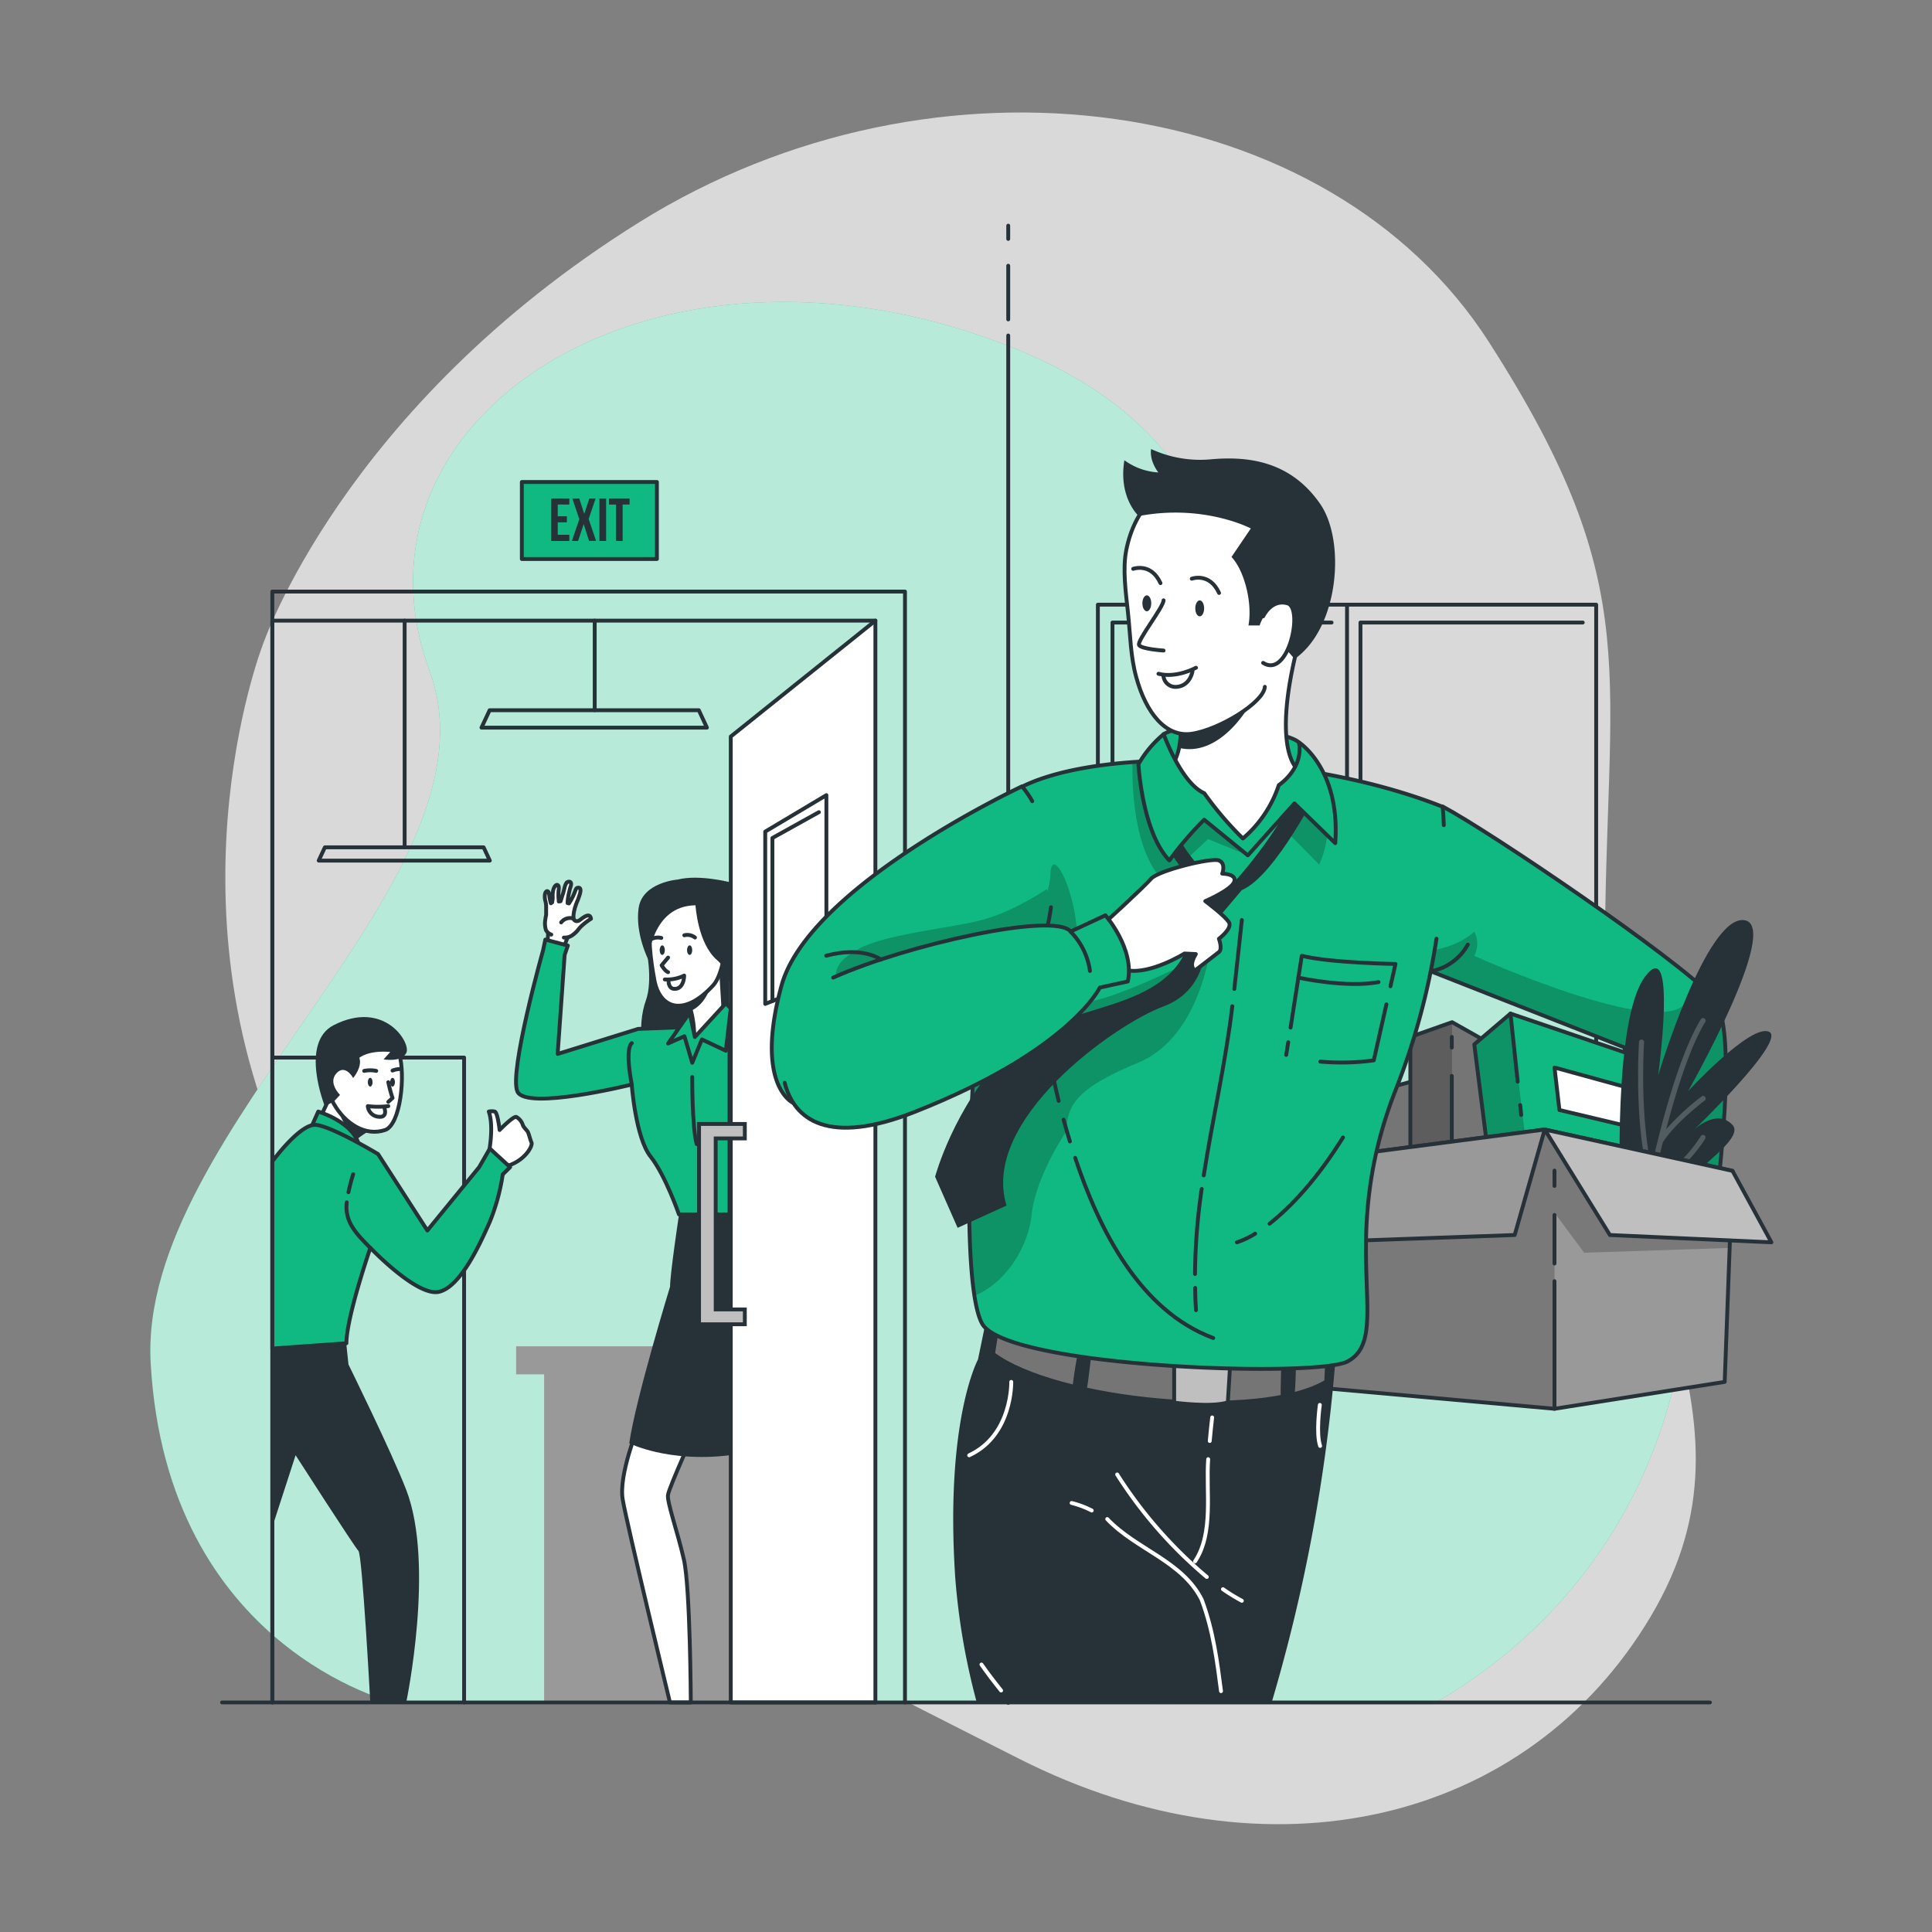 <svg xmlns="http://www.w3.org/2000/svg" xmlns:xlink="http://www.w3.org/1999/xlink" viewBox="0 0 500 500"><rect x="0" y="0" width="500" height="500" fill="#808080" stroke="none"/><defs><clipPath id="freepik--clip-path--inject-15"><path d="M373.36,208.72c12.39,6.59,60.49,39.21,70,49.4s-4.58,89.95-4.58,89.95H414.91l5.59-76.95-54.15-21.3Z" style="fill:#10B981;stroke:#263238;stroke-linecap:round;stroke-linejoin:round"></path></clipPath><clipPath id="freepik--clip-path-2--inject-15"><polygon points="365 316.62 365 268.35 375.8 264.54 403.82 280.36 405.59 324.21 365 316.62" style="fill:#757575;stroke:#263238;stroke-linecap:round;stroke-linejoin:round"></polygon></clipPath><clipPath id="freepik--clip-path-3--inject-15"><polygon points="386.86 312.32 381.54 270.29 390.91 262.31 424.83 273.84 429.64 316.62 386.86 312.32" style="fill:#10B981;stroke:#263238;stroke-linecap:round;stroke-linejoin:round"></polygon></clipPath><clipPath id="freepik--clip-path-4--inject-15"><polygon points="345.38 299.41 399.77 292.32 448.37 303.02 446.35 357.63 402.3 364.59 341.57 359.15 345.38 299.41" style="fill:#999;stroke:#263238;stroke-linecap:round;stroke-linejoin:round"></polygon></clipPath><clipPath id="freepik--clip-path-5--inject-15"><path d="M371.76,242.94a180.81,180.81,0,0,1-10.51,39c-15.81,40.07-.35,64-12.54,70.42-8.11,4.26-88.17,1.56-94.52-9.77-8.53-15.22.71-134.3,10.32-139,21.53-10.64,74.06-8.63,108.85,5.21,0,0,.18,1.68.29,4.75" style="fill:#10B981;stroke:#263238;stroke-linecap:round;stroke-linejoin:round"></path></clipPath><clipPath id="freepik--clip-path-6--inject-15"><path d="M272,234.79a59.79,59.79,0,0,1-2.55,10.81l-64.2,39.82s-10.06-4.5-3-30.33,62.24-51.58,62.24-51.58a24.3,24.3,0,0,1,2.65,3.83" style="fill:#10B981;stroke:#263238;stroke-linecap:round;stroke-linejoin:round"></path></clipPath></defs><g id="freepik--background-simple--inject-15"><path d="M67.93,167.09s-27.88,72,11.3,144.5S199.11,422.39,263.7,455.14s131.66,16.8,163.53-36.84-11.84-91.93-11.9-168.42,11.45-96.74-30-161.36-143.06-78.93-219.9-31S67.93,167.09,67.93,167.09Z" style="fill:#fff;opacity:0.7"></path><path d="M102,440.62s-58.8-14-63-87.77c-3.48-60.71,91.93-125.54,72.2-179.15C87,107.91,168.82,54.26,259.86,89.1S297.59,203.17,355,211.84C445.6,225.53,475.4,381,370.65,441.15Z" style="fill:#10B981"></path><path d="M102,440.62s-58.8-14-63-87.77c-3.48-60.71,91.93-125.54,72.2-179.15C87,107.91,168.82,54.26,259.86,89.1S297.59,203.17,355,211.84C445.6,225.53,475.4,381,370.65,441.15Z" style="fill:#fff;opacity:0.7"></path></g><g id="freepik--Door--inject-15"><polyline points="70.48 273.7 120.11 273.7 120.11 440.59" style="fill:none;stroke:#263238;stroke-linecap:round;stroke-linejoin:round"></polyline><polygon points="189.12 348.42 133.57 348.42 133.57 355.68 140.82 355.68 140.82 440.69 189.12 440.69 189.12 348.42" style="fill:#999"></polygon><path d="M126.5,298.41s1.4-6.73,0-10.74a3.58,3.58,0,0,1,1.53,0c.76.18,1.27,4.77,1.27,4.77s3.57-3.68,4.33-3.37a3.62,3.62,0,0,1,1.65,2c.13.56,1,1.37,1.28,1.79s.63,2,1,2.84-1.78,5-7,6.24Z" style="fill:#fff;stroke:#263238;stroke-linecap:round;stroke-linejoin:round"></path><path d="M97.84,291.11a5.33,5.33,0,0,0-2.46,1.05c-.85.52-1.81,1.17-2.75,1.84-2.17,1.55-4.17,3.14-4.17,3.14l-6-7,2.93-6.25S99.28,291.41,97.84,291.11Z" style="fill:#fff;stroke:#263238;stroke-linecap:round;stroke-linejoin:round"></path><path d="M95.38,292.16c-.85.52-1.81,1.17-2.75,1.84a10.5,10.5,0,0,1-5.18-7.74S92.28,289.52,95.38,292.16Z" style="fill:#263238"></path><path d="M80.78,291.21l1.58-3.54s8.49,2.5,10.35,8.09l-7.43,2.65Z" style="fill:#10B981;stroke:#263238;stroke-linecap:round;stroke-linejoin:round"></path><path d="M87,267.54c3.47-4.82,14.62-.44,16.31,5.17s.32,18.38-3.64,19.73C89.51,295.9,78.61,279.14,87,267.54Z" style="fill:#fff;stroke:#263238;stroke-linecap:round;stroke-linejoin:round"></path><path d="M93,273.76s2.21-2,8-1.52l-1.72,1.93s4.79.84,5.91-1.77-5.72-13.71-18.76-7.13c-9,4.52-2.37,21-2.37,21l2.33-1.18L88,283.36s-3.21-3.11-.91-5.61S91.4,279,91.4,279,93.83,276.13,93,273.76Z" style="fill:#263238"></path><path d="M94.25,277.15a7.47,7.47,0,0,1,3.12,0" style="fill:none;stroke:#263238;stroke-linecap:round;stroke-linejoin:round"></path><path d="M101.59,277.06a5,5,0,0,1,1.72-.38" style="fill:none;stroke:#263238;stroke-linecap:round;stroke-linejoin:round"></path><path d="M96.42,280.07c0,.63-.27,1.13-.61,1.13s-.62-.5-.62-1.13.28-1.13.62-1.13S96.42,279.45,96.42,280.07Z" style="fill:#263238"></path><path d="M102.21,280.07c0,.63-.28,1.13-.62,1.13s-.62-.5-.62-1.13.28-1.13.62-1.13S102.21,279.45,102.21,280.07Z" style="fill:#263238"></path><path d="M100.49,280.07a34.9,34.9,0,0,0,1.1,4.09l-1.1,1" style="fill:#fff;stroke:#263238;stroke-linecap:round;stroke-linejoin:round"></path><path d="M100.49,286.26a21.32,21.32,0,0,1-5.3,0A3,3,0,0,0,97.84,289c2.55.38,1.69-2.1,1.69-2.1" style="fill:#fff;stroke:#263238;stroke-linecap:round;stroke-linejoin:round"></path><path d="M70.48,300.58s7.12-9.76,11.22-9.46,16.14,7.55,16.14,7.55l12.76,19.78L124,302.06l2.77-4.82,5.25,4.82-1.91,1.88a53.54,53.54,0,0,1-3.34,12.24c-2.39,5.39-7.45,16.75-13.12,18.13s-17.8-11.37-17.8-11.37-6.2,17.95-6.2,24.7L70.48,349Z" style="fill:#10B981;stroke:#263238;stroke-linecap:round;stroke-linejoin:round"></path><path d="M90.18,308.54a47,47,0,0,1,1.23-4.66" style="fill:none;stroke:#263238;stroke-linecap:round;stroke-linejoin:round"></path><path d="M95.81,322.94c-3.4-3.47-6.71-6.65-6.07-11.78" style="fill:none;stroke:#263238;stroke-linecap:round;stroke-linejoin:round"></path><path d="M89.61,347.64l.57,5.48s11.19,22.7,14.95,32.45c7.48,19.36,0,55,0,55h-9.3s-2.06-38.19-3.07-39.21S76.5,376.61,76.5,376.61l-6,18.5V349Z" style="fill:#263238"></path><path d="M165.15,369.28s-5.08,12.38-4,18.77,12.23,52.54,12.23,52.54h5.4s-.13-29.76-1.79-37-4.35-14.72-4.12-16.66,7.4-17.66,7.4-17.66Z" style="fill:#fff;stroke:#263238;stroke-linecap:round;stroke-linejoin:round"></path><path d="M147,242.56s-1.72,1.69-2.75,16.51l-5.57-1.88s3.38-11.83,3.2-16.82" style="fill:#fff;stroke:#263238;stroke-linecap:round;stroke-linejoin:round"></path><path d="M145.93,242.64a3.4,3.4,0,0,0,2.47-.82,6.18,6.18,0,0,0,1.19-1.16,8.11,8.11,0,0,1,1-1.1c.25-.23.5-.44.75-.64a16.27,16.27,0,0,1,1.6-1.13s-.05-1.06-1-.82a2.77,2.77,0,0,0-.75.34c-.4.24-.79.55-1.11.78a1.38,1.38,0,0,1-.62.29,1.17,1.17,0,0,1-.27,0h0l-.1,0a1.16,1.16,0,0,1-.49-.3.78.78,0,0,1-.15-.22l0-.06a1.21,1.21,0,0,1,0-.18,3.41,3.41,0,0,1,0-1h0a9.37,9.37,0,0,1,.3-1.49h0c0-.18.1-.37.16-.54a11.44,11.44,0,0,1,.47-1.3c.13-.3.27-.63.39-1s.22-.64.31-.94c.24-.88.25-1.6-.35-1.61s-.67.31-.95,1.06c-.11.26-.23.57-.39.94a13.84,13.84,0,0,1-1,1.84h0l-.15.23-.35-.09c0,.05,0-.08,0-.35h0a16.55,16.55,0,0,1,.32-2.11c.07-.32.15-.65.23-1s.17-.6.26-.89c.46-1.46-.68-1.31-1.06-.94a3.84,3.84,0,0,0-.57,1.49c-.09.32-.18.67-.27,1,0,.16-.09.32-.14.46-.19.61-.39,1.25-.52,1.69l-.06.17-.47.06,0-.23h0a10.78,10.78,0,0,1-.08-2c0-.45.07-.8.09-1.08,0-.52,0-.78-.33-.95s-.74.28-1,.92a5.26,5.26,0,0,0-.26,1.57h0a2.3,2.3,0,0,0,0,.28,6.09,6.09,0,0,1-.09,1.45,2.5,2.5,0,0,0-.05.29l-.32.22a3.45,3.45,0,0,1-.11-.4h0a10.38,10.38,0,0,1-.26-1.28h0a9.36,9.36,0,0,0-.16-1c-.07-.26-.18-.41-.41-.46s-.54.34-.61.88a4,4,0,0,0,0,1,2.62,2.62,0,0,0,.14.72,6.3,6.3,0,0,1,.18,1.36c0,.19,0,.38,0,.56,0,.68,0,1.31,0,1.53v.08c-.1.49-.17.91-.22,1.28a5.81,5.81,0,0,0,.17,2.65,2.39,2.39,0,0,0,1.38,1.18" style="fill:#fff;stroke:#263238;stroke-linecap:round;stroke-linejoin:round"></path><path d="M148.39,237.72a2.88,2.88,0,0,0-3.16,1" style="fill:none;stroke:#263238;stroke-linecap:round;stroke-linejoin:round"></path><path d="M167.12,244.71s2,8.88,0,14.3-2.92,19.69,9,23.54,12.72,2.09,12.72,2.09l-.27-39.07-15.13-9.11Z" style="fill:#263238"></path><path d="M177,265.82l-11.87.46-20.81,6.48,1.81-25.63.83-2.42-5.83-1.54-.57,2.73s-8.88,31.58-6.66,36.58,29.59-1.8,29.59-1.8,1,13.75,4.86,18.61,7.36,15,7.36,15H188.8V263.44Z" style="fill:#10B981;stroke:#263238;stroke-linecap:round;stroke-linejoin:round"></path><path d="M187.44,264.57s-7.85,6.68-7.79,4.45a26.38,26.38,0,0,0-.83-7.43,23.78,23.78,0,0,0-1.28-3.81c-.26-.56-.41-.86-.41-.86l9.06-12.81Z" style="fill:#fff;stroke:#263238;stroke-linecap:round;stroke-linejoin:round"></path><polygon points="187.85 259.65 179.83 268.38 178.48 262.08 172.9 270.05 177.13 268.18 179.15 275.05 181.65 269.01 187.85 271.93 189.12 260.96 187.85 259.65" style="fill:#10B981;stroke:#263238;stroke-linecap:round;stroke-linejoin:round"></polygon><path d="M175.73,314.3s-2.31,15.32-2.32,18.7c0,0-8.89,28.92-10.56,40.52,0,0,10.05,5.06,26,3.09V314.3Z" style="fill:#263238"></path><path d="M163.51,280.68s-1.89-9.06,0-10.71" style="fill:none;stroke:#263238;stroke-linecap:round;stroke-linejoin:round"></path><path d="M179.15,278.74s-.06,12.89,1.15,17.35" style="fill:none;stroke:#263238;stroke-linecap:round;stroke-linejoin:round"></path><path d="M184.43,253.46s-1.07,6.16-5.61,8.13a23.78,23.78,0,0,0-1.28-3.81C180.56,255.61,184.43,253.46,184.43,253.46Z" style="fill:#263238"></path><path d="M179.62,229.16c-13.64-.68-12.23,13.76-10.28,24.43,1.38,7.5,7.68,9.7,15.28,1.36C188.41,250.8,191,229.73,179.62,229.16Z" style="fill:#fff;stroke:#263238;stroke-linecap:round;stroke-linejoin:round"></path><path d="M180,234.29s.54,9.86,5.55,14.16,3.21,12.64,3.21,12.64l.32-32.73s-8.11-2.13-13.66-.74c0,0-9.17.69-10.14,7.36s2.55,13.47,2.55,13.47S168.51,234.42,180,234.29Z" style="fill:#263238"></path><path d="M179.15,245.9c0,.68-.3,1.23-.67,1.23s-.68-.55-.68-1.23.3-1.24.68-1.24S179.15,245.21,179.15,245.9Z" style="fill:#263238"></path><path d="M172.06,245.9c0,.68-.3,1.23-.67,1.23s-.67-.55-.67-1.23.3-1.24.67-1.24S172.06,245.21,172.06,245.9Z" style="fill:#263238"></path><path d="M177.1,242.05a3.25,3.25,0,0,1,2.76.58" style="fill:none;stroke:#263238;stroke-linecap:round;stroke-linejoin:round"></path><path d="M171.14,242.74a3.86,3.86,0,0,0-3.45.87" style="fill:none;stroke:#263238;stroke-linecap:round;stroke-linejoin:round"></path><path d="M172.9,247.82l-1.67,2s.83,1.46,1.67,1.78" style="fill:none;stroke:#263238;stroke-linecap:round;stroke-linejoin:round"></path><path d="M172.06,253.48a10.07,10.07,0,0,0,5-1s0,3.45-2.48,3.44c-1.44,0-1.54-1.67-1.54-1.67" style="fill:none;stroke:#263238;stroke-linecap:round;stroke-linejoin:round"></path><line x1="153.91" y1="160.62" x2="153.91" y2="183.8" style="fill:none;stroke:#263238;stroke-linecap:round;stroke-linejoin:round"></line><polygon points="182.95 188.31 124.61 188.31 126.72 183.8 180.85 183.8 182.95 188.31" style="fill:none;stroke:#263238;stroke-linecap:round;stroke-linejoin:round"></polygon><line x1="104.72" y1="160.62" x2="104.72" y2="219.29" style="fill:none;stroke:#263238;stroke-linecap:round;stroke-linejoin:round"></line><polygon points="126.76 222.72 82.48 222.72 84.08 219.29 125.16 219.29 126.76 222.72" style="fill:none;stroke:#263238;stroke-linecap:round;stroke-linejoin:round"></polygon><polyline points="234.21 440.59 234.21 153.1 70.48 153.1 70.48 440.59" style="fill:none;stroke:#263238;stroke-linecap:round;stroke-linejoin:round"></polyline><polyline points="226.55 160.62 189.12 190.62 189.12 440.59 226.55 440.59" style="fill:#fff;stroke:#263238;stroke-linecap:round;stroke-linejoin:round"></polyline><polygon points="192.76 342.72 180.91 342.72 180.91 290.88 192.76 290.88 192.76 294.62 185.22 294.62 185.22 338.88 192.76 338.88 192.76 342.72" style="fill:#bfbfbf;stroke:#263238;stroke-miterlimit:10"></polygon><polyline points="226.55 440.59 226.55 160.62 70.48 160.62 70.48 440.59" style="fill:none;stroke:#263238;stroke-linecap:round;stroke-linejoin:round"></polyline><rect x="135.05" y="124.74" width="34.96" height="19.93" style="fill:#10B981;stroke:#263238;stroke-linecap:round;stroke-linejoin:round"></rect><polygon points="198.04 215.22 198.04 259.81 213.87 253.51 213.87 205.78 198.04 215.22" style="fill:#fff;stroke:#263238;stroke-linecap:round;stroke-linejoin:round"></polygon><polyline points="199.9 259.07 199.9 216.87 211.93 210.19" style="fill:#fff;stroke:#263238;stroke-linecap:round;stroke-linejoin:round"></polyline><path d="M144.34,133.61h2.37v1.57h-2.37v3.22h3V140h-4.7V129h4.7v1.57h-3Z" style="fill:#263238"></path><path d="M154.15,129l-1.81,5.33,1.93,5.65h-1.82l-1.39-4.35h0L149.61,140H148l1.93-5.65L148.12,129h1.79l1.29,4h0l1.32-4Z" style="fill:#263238"></path><path d="M155.13,129h1.73v11h-1.73Z" style="fill:#263238"></path><path d="M157.61,129h5.33v1.57h-1.8V140h-1.72v-9.41h-1.81Z" style="fill:#263238"></path></g><g id="freepik--Window--inject-15"><line x1="260.93" y1="86.83" x2="260.93" y2="440.69" style="fill:none;stroke:#263238;stroke-linecap:round;stroke-linejoin:round"></line><line x1="260.93" y1="68.77" x2="260.93" y2="82.66" style="fill:none;stroke:#263238;stroke-linecap:round;stroke-linejoin:round"></line><line x1="260.93" y1="58.4" x2="260.93" y2="61.83" style="fill:none;stroke:#263238;stroke-linecap:round;stroke-linejoin:round"></line><rect x="284.13" y="156.49" width="128.96" height="194.04" style="fill:none;stroke:#263238;stroke-linecap:round;stroke-linejoin:round"></rect><line x1="348.61" y1="156.49" x2="348.61" y2="350.54" style="fill:none;stroke:#263238;stroke-linecap:round;stroke-linejoin:round"></line><polyline points="409.61 161.11 352.09 161.11 352.09 345.2" style="fill:none;stroke:#263238;stroke-linecap:round;stroke-linejoin:round"></polyline><polyline points="344.61 161.11 287.91 161.11 287.91 345.2" style="fill:none;stroke:#263238;stroke-linecap:round;stroke-linejoin:round"></polyline></g><g id="freepik--Floor--inject-15"><line x1="57.46" y1="440.59" x2="442.54" y2="440.59" style="fill:none;stroke:#263238;stroke-linecap:round;stroke-linejoin:round;stroke-width:0.979px"></line></g><g id="freepik--Character--inject-15"><path d="M373.36,208.72c12.39,6.59,60.49,39.21,70,49.4s-4.58,89.95-4.58,89.95H414.91l5.59-76.95-54.15-21.3Z" style="fill:#10B981"></path><g style="clip-path:url(#freepik--clip-path--inject-15)"><path d="M439.84,341.81c-10.74-.13-19.4-.28-19.4-.28l-5.05-.13,5.1-70.28-52.13-20.51L368,246.2s7.85-.06,13.55-5.07a6.83,6.83,0,0,1,0,6.25s44.74,20.19,53.93,13a12.78,12.78,0,0,0,4.22-5.75,49.67,49.67,0,0,1,3.67,3.45C451.27,266.56,442.93,322.81,439.84,341.81Z" style="fill-opacity:0.7;opacity:0.3"></path></g><path d="M373.36,208.72c12.39,6.59,60.49,39.21,70,49.4s-4.58,89.95-4.58,89.95H414.91l5.59-76.95-54.15-21.3Z" style="fill:none;stroke:#263238;stroke-linecap:round;stroke-linejoin:round"></path><polygon points="357.58 314.43 351.16 283.74 370.74 278.44 381.54 305.65 357.58 314.43" style="fill:#757575;stroke:#263238;stroke-linecap:round;stroke-linejoin:round"></polygon><polygon points="365 316.62 365 268.35 375.8 264.54 403.82 280.36 405.59 324.21 365 316.62" style="fill:#757575"></polygon><g style="clip-path:url(#freepik--clip-path-2--inject-15)"><polygon points="365 268.35 375.8 264.54 375.72 309.03 365 309.03 365 268.35" style="fill-opacity:0.7;opacity:0.3"></polygon></g><polygon points="365 316.62 365 268.35 375.8 264.54 403.82 280.36 405.59 324.21 365 316.62" style="fill:none;stroke:#263238;stroke-linecap:round;stroke-linejoin:round"></polygon><polygon points="386.86 312.32 381.54 270.29 390.91 262.31 424.83 273.84 429.64 316.62 386.86 312.32" style="fill:#10B981"></polygon><g style="clip-path:url(#freepik--clip-path-3--inject-15)"><polygon points="381.54 270.29 385.3 300.77 394.97 296.43 390.91 262.31 381.54 270.29" style="fill-opacity:0.7;opacity:0.3"></polygon></g><polygon points="386.86 312.32 381.54 270.29 390.91 262.31 424.83 273.84 429.64 316.62 386.86 312.32" style="fill:none;stroke:#263238;stroke-linecap:round;stroke-linejoin:round"></polygon><line x1="393.42" y1="285.99" x2="393.69" y2="288.54" style="fill:none;stroke:#263238;stroke-linecap:round;stroke-linejoin:round"></line><line x1="390.91" y1="262.31" x2="392.78" y2="279.93" style="fill:none;stroke:#263238;stroke-linecap:round;stroke-linejoin:round"></line><line x1="375.72" y1="278.44" x2="375.72" y2="295.45" style="fill:none;stroke:#263238;stroke-linecap:round;stroke-linejoin:round"></line><line x1="375.72" y1="268.35" x2="375.72" y2="271.12" style="fill:none;stroke:#263238;stroke-linecap:round;stroke-linejoin:round"></line><polygon points="423.82 282.19 402.3 276.27 403.58 287.27 424.83 292.32 423.82 282.19" style="fill:#fff;stroke:#263238;stroke-linecap:round;stroke-linejoin:round"></polygon><path d="M419.35,309.36s-2-45.44,6.41-56.64,3.37,25.59,3.37,25.59,12.49-41.52,22.28-40.17-14.51,44.22-14.51,44.22,16.2-17.52,20.92-15.34-19.34,25.3-19.34,25.3,5.84-5.57,9.89-1.18S430.82,307,429.81,314.43Z" style="fill:#263238"></path><path d="M441.08,293.81a.67.67,0,0,0-.92.23A35.16,35.16,0,0,1,428,305.71c.39-1.87,1.2-5.53,2.31-10,3.15-5.1,10.78-10.82,10.86-10.88a.67.67,0,0,0,.13-.93.66.66,0,0,0-.93-.14,62.9,62.9,0,0,0-9.17,8.5c2.49-9.5,6.1-21.24,10.14-27.8a.67.67,0,0,0-1.14-.7C434.3,273.33,429.43,293,427.4,302c-3.13-13.76-1.92-32.06-1.91-32.26a.66.66,0,0,0-.61-.71.66.66,0,0,0-.71.62c0,.21-1.4,21.11,2.59,35.26-.21,1-.35,1.67-.38,1.84a.68.68,0,0,0,.24.65.7.7,0,0,0,.41.14.72.72,0,0,0,.29-.06c8.78-4.09,13.78-12.45,14-12.8A.66.66,0,0,0,441.08,293.81Z" style="fill:#fff;opacity:0.2"></path><polygon points="345.38 299.41 399.77 292.32 448.37 303.02 446.35 357.63 402.3 364.59 341.57 359.15 345.38 299.41" style="fill:#999"></polygon><g style="clip-path:url(#freepik--clip-path-4--inject-15)"><polygon points="448.37 303.02 447.63 322.96 409.99 324.21 402.31 313.87 402.31 364.59 341.58 359.14 345.39 299.42 399.77 292.31 448.37 303.02" style="fill-opacity:0.7;opacity:0.3"></polygon></g><polygon points="345.38 299.41 399.77 292.32 448.37 303.02 446.35 357.63 402.3 364.59 341.57 359.15 345.38 299.41" style="fill:none;stroke:#263238;stroke-linecap:round;stroke-linejoin:round"></polygon><polygon points="399.77 292.32 416.64 319.62 458.44 321.51 448.37 303.02 399.77 292.32" style="fill:#bfbfbf;stroke:#263238;stroke-linecap:round;stroke-linejoin:round"></polygon><polygon points="399.77 292.32 392 319.62 339.01 321.51 345.38 299.41 399.77 292.32" style="fill:#999;stroke:#263238;stroke-linecap:round;stroke-linejoin:round"></polygon><line x1="402.3" y1="306.92" x2="402.3" y2="302.95" style="fill:none;stroke:#263238;stroke-linecap:round;stroke-linejoin:round"></line><line x1="402.3" y1="327" x2="402.3" y2="314.43" style="fill:none;stroke:#263238;stroke-linecap:round;stroke-linejoin:round"></line><line x1="402.3" y1="364.59" x2="402.3" y2="331.56" style="fill:none;stroke:#263238;stroke-linecap:round;stroke-linejoin:round"></line><path d="M252.81,440.68h76.27a433.76,433.76,0,0,0,16.57-89.26l-89.92-12.35-2.63,12.77s-8.54,15.66-5.9,56.25A174.85,174.85,0,0,0,252.81,440.68Z" style="fill:#263238"></path><path d="M257,350.38c16,12.13,69,17.51,86.23,7.17l.51-11.23-85.16-6Z" style="fill:#757575;stroke:#263238;stroke-linecap:round;stroke-linejoin:round"></path><path d="M303.87,351.66V363s9.69,1.32,13.89-.07l.7-11.29Z" style="fill:#bfbfbf;stroke:#263238;stroke-miterlimit:10"></path><path d="M282.61,349.09s-.9,8.08-1.5,11.59h-3.77s1.06-9.13,1.94-11.59Z" style="fill:#263238"></path><path d="M331.41,363.67s0-8.13.28-11.69l3.74-.4s-.09,9.2-.7,11.74Z" style="fill:#263238"></path><path d="M301.13,190c7-4.13,31.73-1,35,2.11s-9.22,44.81-9.22,44.81l-20.56,2.71Z" style="fill:#10B981;stroke:#263238;stroke-linecap:round;stroke-linejoin:round"></path><path d="M371.76,242.94a180.81,180.81,0,0,1-10.51,39c-15.81,40.07-.35,64-12.54,70.42-8.11,4.26-88.17,1.56-94.52-9.77-8.53-15.22.71-134.3,10.32-139,21.53-10.64,74.06-8.63,108.85,5.21,0,0,.18,1.68.29,4.75" style="fill:#10B981"></path><g style="clip-path:url(#freepik--clip-path-5--inject-15)"><path d="M313.08,246.2S310.27,268.53,294.6,275,276,286,276.07,292.66c0,0-8,11.53-9.09,21.77-.73,7.14-5.74,17.1-14.79,20.93-2.49-15.77-1.36-50.08,1.52-79.75L257,253.3s13.05-14.84,14.69-25.36a14.09,14.09,0,0,0,.16-1.66c.36-10.55,11.41,14,5,28.42S313.08,246.2,313.08,246.2Z" style="fill-opacity:0.7;opacity:0.3"></path><path d="M341.39,223.73l-10.47-10.61-8,8.23-10.26-4.21L301.09,228c-7.29-7.29-8.16-22.72-8-30.87a202.54,202.54,0,0,1,49.34,3h0C346.17,214.93,341.39,223.73,341.39,223.73Z" style="fill-opacity:0.7;opacity:0.3"></path></g><path d="M371.76,242.94a180.81,180.81,0,0,1-10.51,39c-15.81,40.07-.35,64-12.54,70.42-8.11,4.26-88.17,1.56-94.52-9.77-8.53-15.22.71-134.3,10.32-139,21.53-10.64,74.06-8.63,108.85,5.21,0,0,.18,1.68.29,4.75" style="fill:none;stroke:#263238;stroke-linecap:round;stroke-linejoin:round"></path><path d="M337,200.1S325.06,219,322.94,219c-2.88,0-21.81-18.18-21.81-18.18a13.57,13.57,0,0,0,4-7.26,26.26,26.26,0,0,0,0-9.74c-.16-.91-.3-1.44-.3-1.44l-3.72-40.59,40.51,7.17C330.57,178.81,330.92,196.59,337,200.1Z" style="fill:#fff;stroke:#263238;stroke-linecap:round;stroke-linejoin:round"></path><path d="M297.94,198.45S301,215,311.63,225.58l7.83,2.63s14-15.09,17.57-28.1l4.62,3.33s-11.53,23.26-20.26,26.91L312,241.45s1.79,14.32-10.88,19S253.65,289.88,260.49,312l-12.66,5.76L242,304.54s4.77-17.9,18.46-32.09,43.18-8.8,47.94-31V228S290.31,207,297.94,198.45Z" style="fill:#263238"></path><path d="M335,207.92l10.56,10.28c1.4-19.24-9.41-26.09-9.41-26.09,1.32,6.85-5.19,11.06-5.19,11.06a30.9,30.9,0,0,1-9.3,13.83,86.57,86.57,0,0,1-10-11.72c-6-2.63-10.5-15.28-10.5-15.28a28.13,28.13,0,0,0-6.53,7.78s.93,17.52,8,24.9a85.35,85.35,0,0,1,9-10.54l11.31,9.22Z" style="fill:#10B981;stroke:#263238;stroke-linecap:round;stroke-linejoin:round"></path><path d="M272,234.79a59.79,59.79,0,0,1-2.55,10.81l-64.2,39.82s-10.06-4.5-3-30.33,62.24-51.58,62.24-51.58a24.3,24.3,0,0,1,2.65,3.83" style="fill:#10B981"></path><g style="clip-path:url(#freepik--clip-path-6--inject-15)"><path d="M272,234.78a58.5,58.5,0,0,1-2.56,10.82l-24.15,15c-11.54,0-23.81-.86-26.8-3.94-6-6.17,2.44-10.22,2.44-10.22,5.6-4.44,24.62-6.1,33.06-8.31s16.86-8,16.86-8l.42.52Z" style="fill-opacity:0.7;opacity:0.3"></path></g><path d="M272,234.79a59.79,59.79,0,0,1-2.55,10.81l-64.2,39.82s-10.06-4.5-3-30.33,62.24-51.58,62.24-51.58a24.3,24.3,0,0,1,2.65,3.83" style="fill:none;stroke:#263238;stroke-linecap:round;stroke-linejoin:round"></path><path d="M286,238.75s10.09-9.22,11.9-11.33,15.64-5.53,17.55-4.74.86,3.42.86,3.42,3.84,0,3.11,2.11-7.5,5-7.5,5,5.3,3.95,6.16,5.53-2.63,4.22-2.63,4.22,1,2.63,0,3.43-6.15,4.74-6.15,4.74-1.9-.79.18-4.22l-2.94-.14s-8.68,5.41-14.74,4.36Z" style="fill:#fff;stroke:#263238;stroke-linecap:round;stroke-linejoin:round"></path><path d="M215.63,253c19-8.52,57.33-17.07,61.45-11.92l9-4.2s7.64,8.68,5.8,17.12l-7.24,1.58s-7.78,16.34-47.84,32.15c-22.53,8.9-31.31,2-33.73-7.52" style="fill:#10B981;stroke:#263238;stroke-linecap:round;stroke-linejoin:round"></path><path d="M341.7,274.74a61.65,61.65,0,0,0,13.83-.32l3.27-14.5" style="fill:none;stroke:#263238;stroke-linecap:round;stroke-linejoin:round"></path><line x1="333.39" y1="269.73" x2="332.87" y2="273.01" style="fill:none;stroke:#263238;stroke-linecap:round;stroke-linejoin:round"></line><path d="M359.85,255.25l1.3-5.78s-16.87-.25-24.25-2.11L334,265.94" style="fill:none;stroke:#263238;stroke-linecap:round;stroke-linejoin:round"></path><path d="M309.31,333.31q0,2.88.21,5.76" style="fill:none;stroke:#263238;stroke-linecap:round;stroke-linejoin:round"></path><path d="M311,307.7a157.87,157.87,0,0,0-1.73,22" style="fill:none;stroke:#263238;stroke-linecap:round;stroke-linejoin:round"></path><path d="M318.92,260.41c-1.74,14.71-5.12,29.15-7.39,43.78" style="fill:none;stroke:#263238;stroke-linecap:round;stroke-linejoin:round"></path><path d="M321.39,238.11c-.65,5.94-1.28,11.89-1.95,17.83" style="fill:none;stroke:#263238;stroke-linecap:round;stroke-linejoin:round"></path><path d="M282.54,390.92a24.15,24.15,0,0,0-5.2-1.95" style="fill:none;stroke:#fff;stroke-linecap:round;stroke-linejoin:round"></path><path d="M316,437.67C315,430,314,422,311,414c-5-10-17-13-24.45-20.87" style="fill:none;stroke:#fff;stroke-linecap:round;stroke-linejoin:round"></path><path d="M312.68,377.63c-.62,8.37,1.49,19.1-3.4,26.45" style="fill:none;stroke:#fff;stroke-linecap:round;stroke-linejoin:round"></path><path d="M313.71,366.83c-.24,2-.44,4.06-.63,6.1" style="fill:none;stroke:#fff;stroke-linecap:round;stroke-linejoin:round"></path><path d="M316.5,411.28a48.78,48.78,0,0,0,4.89,3" style="fill:none;stroke:#fff;stroke-linecap:round;stroke-linejoin:round"></path><path d="M289.12,381.59a115.29,115.29,0,0,0,23.2,26.53" style="fill:none;stroke:#fff;stroke-linecap:round;stroke-linejoin:round"></path><path d="M261.71,357.63s.36,13.77-10.89,19" style="fill:none;stroke:#fff;stroke-linecap:round;stroke-linejoin:round"></path><path d="M341.57,363.59s-1.05,7.38.08,10.62" style="fill:none;stroke:#fff;stroke-linecap:round;stroke-linejoin:round"></path><path d="M254,430.78q2.43,3.45,5.09,6.73" style="fill:none;stroke:#fff;stroke-linecap:round;stroke-linejoin:round"></path><path d="M336,253s12.31,2.75,20.75,1.17" style="fill:none;stroke:#263238;stroke-linecap:round;stroke-linejoin:round"></path><path d="M228,248.34s-4.64-3.56-14.18-1" style="fill:none;stroke:#263238;stroke-linecap:round;stroke-linejoin:round"></path><path d="M277.08,241.12a18,18,0,0,1,5,10.15" style="fill:none;stroke:#263238;stroke-linecap:round;stroke-linejoin:round"></path><path d="M379.86,244.47a13.69,13.69,0,0,1-9.59,6.89" style="fill:none;stroke:#263238;stroke-linecap:round;stroke-linejoin:round"></path><path d="M324.83,319.28a22.81,22.81,0,0,1-4.71,2.23" style="fill:none;stroke:#263238;stroke-linecap:round;stroke-linejoin:round"></path><path d="M347.57,294.38c-5.14,8.21-11.41,16.28-19,22.31" style="fill:none;stroke:#263238;stroke-linecap:round;stroke-linejoin:round"></path><path d="M278.25,299.64c6.07,18.17,16.53,39.5,35.73,46.64" style="fill:none;stroke:#263238;stroke-linecap:round;stroke-linejoin:round"></path><path d="M275.25,289.77q.78,2.82,1.64,5.63" style="fill:none;stroke:#263238;stroke-linecap:round;stroke-linejoin:round"></path><path d="M271.88,275c.56,3.33,1.3,6.63,2.1,9.91" style="fill:none;stroke:#263238;stroke-linecap:round;stroke-linejoin:round"></path><path d="M322.87,183.28s-7.37,12.79-17.77,10.26a26.26,26.26,0,0,0,0-9.74c.63-.34,1.05-.52,1.05-.52Z" style="fill:#263238"></path><path d="M337.23,165.5s4.56-5.35,4.45-15.35c-.19-16.14-7.18-31.26-31.13-27.22-10.05,1.7-16.9,8.62-19.06,19.36-1,5-.14,10.91.44,16.37.63,6,.64,11.11,2.11,16.52,2.55,9.43,7.71,15.65,14.3,14.73,7.09-1,18.74-8.11,19-12.16" style="fill:#fff;stroke:#263238;stroke-linecap:round;stroke-linejoin:round"></path><path d="M308.43,149.77s4.6-1.71,7.06,3.69" style="fill:none;stroke:#263238;stroke-linecap:round;stroke-linejoin:round"></path><path d="M293.26,147.22s4.61-1.71,7.07,3.69" style="fill:none;stroke:#263238;stroke-linecap:round;stroke-linejoin:round"></path><path d="M309.34,157.45c0,1.14.51,2.06,1.14,2.06s1.15-.92,1.15-2.06-.51-2.07-1.15-2.07S309.34,156.3,309.34,157.45Z" style="fill:#263238"></path><path d="M295.65,156.13c0,1.14.52,2.07,1.15,2.07s1.14-.93,1.14-2.07-.51-2.06-1.14-2.06S295.65,155,295.65,156.13Z" style="fill:#263238"></path><path d="M309.52,172.81s-5,2.78-9.71,1.56" style="fill:none;stroke:#263238;stroke-linecap:round;stroke-linejoin:round"></path><path d="M308.61,173.74s-.54,3.63-3.94,4a3.15,3.15,0,0,1-3.59-3" style="fill:none;stroke:#263238;stroke-linecap:round;stroke-linejoin:round"></path><path d="M301.13,155.36c0,1.75-7,10.54-6.34,11.59s6.34,1.41,6.34,1.41" style="fill:#fff;stroke:#263238;stroke-linecap:round;stroke-linejoin:round"></path><path d="M326,161.86h-2.9c1.06-5.73-1-14.12-4.39-17.72l5-7.38s-12.12-6.41-29-3.2c0,0-5.32-4.7-3.72-14.45a16.57,16.57,0,0,0,8.79,3.16s-2.36-2.9-1.87-6.06a30.22,30.22,0,0,0,15.77,2.63c9.49-.79,20.36.53,28,11.6,6.66,9.68,4.8,32.15-6.64,40.1l-1.9-2.18s3.73-14.05-1.86-12.23C327.25,157.45,326,161.86,326,161.86Z" style="fill:#263238"></path><path d="M326.89,159.51s2.11-4.56,6.32-3.38.27,19.64-6.32,15.42" style="fill:#fff;stroke:#263238;stroke-linecap:round;stroke-linejoin:round"></path></g></svg>